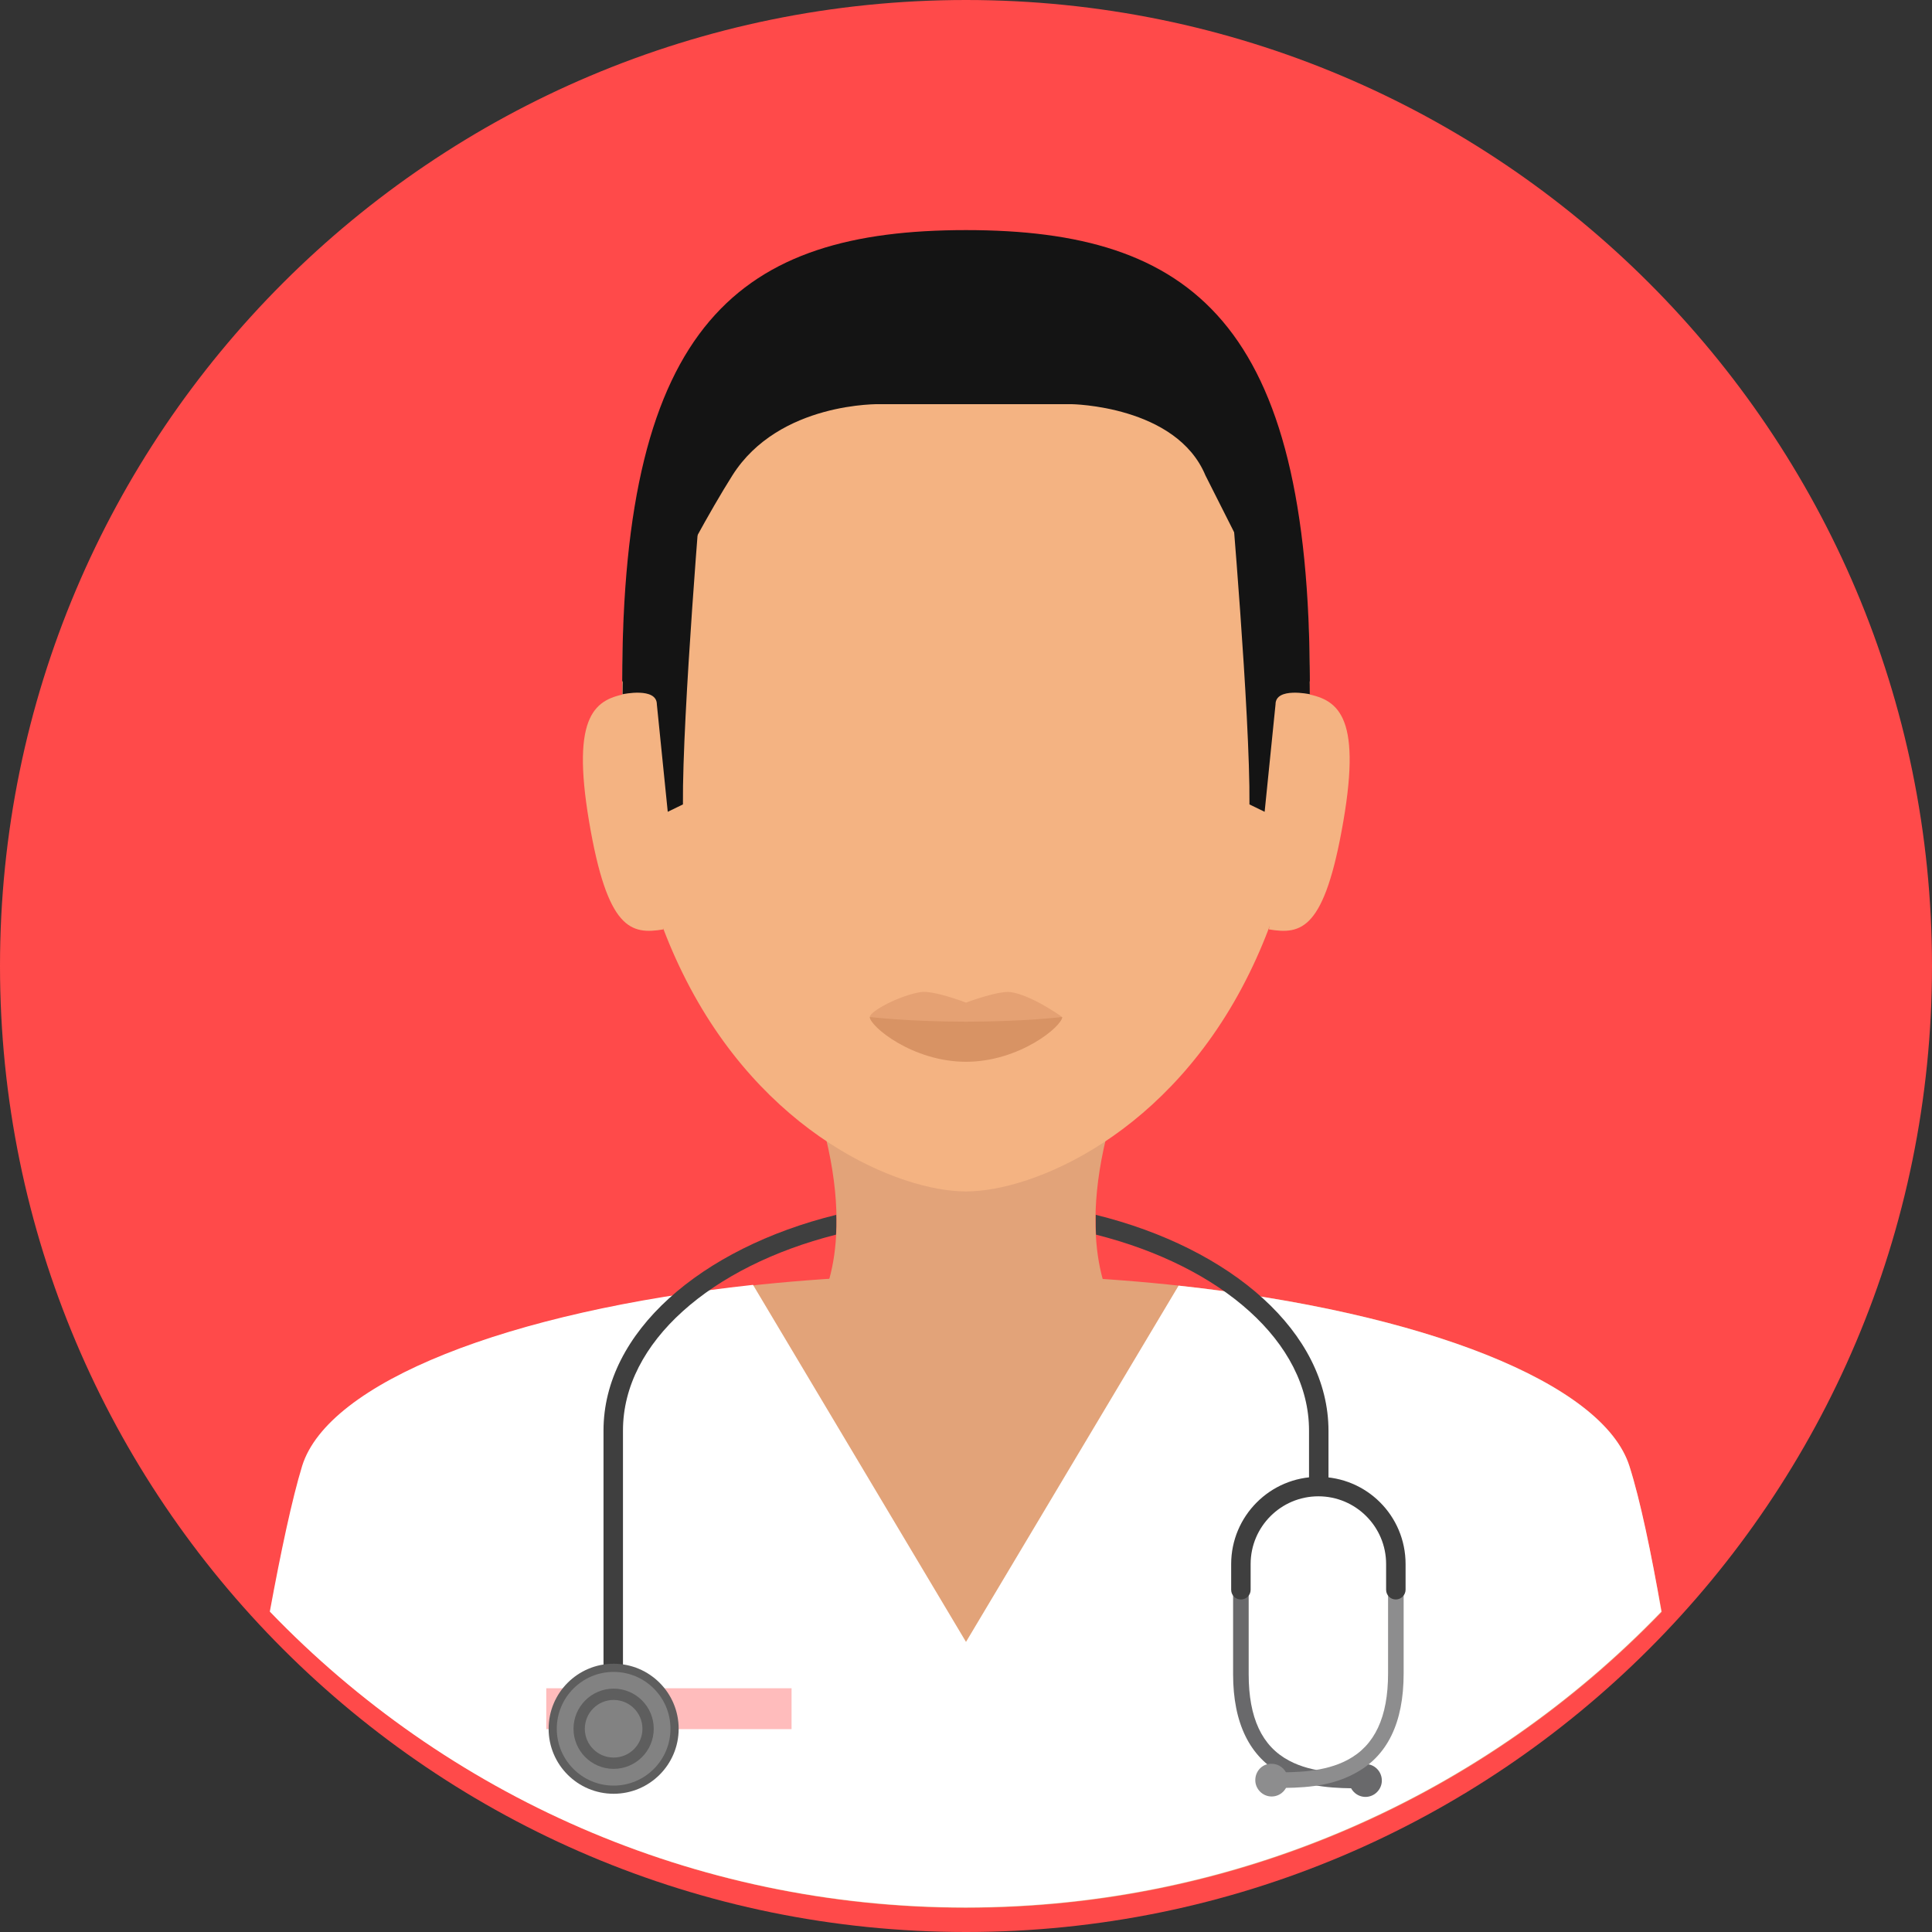 <svg width="80" height="80" viewBox="0 0 80 80" fill="none" xmlns="http://www.w3.org/2000/svg">
<rect x="0" y="0" width="80" height="80" fill="#333333" stroke="none"/>
<g clip-path="url(#clip0_8_265)">
<path d="M80 40C80 17.912 62.088 0 40 0C17.912 0 0 17.912 0 40C0 62.088 17.912 80 40 80C62.088 80 80 62.088 80 40Z" fill="#FF4A4A"/>
<path d="M40 79C51.318 79 61.54 74.292 68.811 66.747C68.36 64.312 67.908 62.087 67.473 60.717C66.102 56.316 54.381 52.769 39.936 52.769C25.49 52.769 13.898 56.316 12.527 60.717C12.108 62.087 11.64 64.296 11.189 66.747C18.46 74.292 28.682 79 40 79Z" fill="#E2A379"/>
<path d="M67.473 60.717C66.393 57.267 58.944 54.333 48.803 53.236L40 67.988L31.181 53.204C21.024 54.3 13.591 57.235 12.511 60.701C12.092 62.071 11.624 64.28 11.173 66.731C18.444 74.292 28.666 78.984 39.984 78.984C51.302 78.984 61.524 74.276 68.795 66.731C68.376 64.296 67.908 62.071 67.473 60.717Z" fill="white"/>
<path d="M32.777 69.907H22.62V71.6H32.777V69.907Z" fill="#FF4A4A" fill-opacity="0.37"/>
<path d="M34.631 50.302C29.004 51.689 24.99 55.171 24.99 59.234V72.987H25.796V59.234C25.796 55.574 29.456 52.431 34.615 51.125C34.647 50.867 34.647 50.593 34.631 50.302Z" fill="#3F3F3F"/>
<path d="M45.369 50.302C45.369 50.593 45.369 50.867 45.385 51.125C50.56 52.431 54.204 55.574 54.204 59.234V61.765H55.01V59.25C55.01 55.171 50.995 51.689 45.369 50.302Z" fill="#3F3F3F"/>
<path d="M25.409 74.276C26.896 74.276 28.102 73.071 28.102 71.584C28.102 70.097 26.896 68.892 25.409 68.892C23.922 68.892 22.717 70.097 22.717 71.584C22.717 73.071 23.922 74.276 25.409 74.276Z" fill="#5E5E5E"/>
<path d="M25.409 73.938C26.709 73.938 27.763 72.884 27.763 71.584C27.763 70.284 26.709 69.23 25.409 69.23C24.109 69.23 23.055 70.284 23.055 71.584C23.055 72.884 24.109 73.938 25.409 73.938Z" fill="#828282"/>
<path d="M25.409 73.245C26.326 73.245 27.07 72.501 27.07 71.584C27.07 70.667 26.326 69.923 25.409 69.923C24.492 69.923 23.748 70.667 23.748 71.584C23.748 72.501 24.492 73.245 25.409 73.245Z" fill="#5E5E5E"/>
<path d="M25.409 72.777C26.068 72.777 26.602 72.243 26.602 71.584C26.602 70.925 26.068 70.391 25.409 70.391C24.75 70.391 24.216 70.925 24.216 71.584C24.216 72.243 24.75 72.777 25.409 72.777Z" fill="#828282"/>
<path d="M56.332 74.051C55.397 74.051 54.156 74.035 53.092 73.47C51.753 72.761 51.06 71.358 51.06 69.327V65.844H51.705V69.327C51.705 71.133 52.253 72.31 53.382 72.906C54.349 73.422 55.542 73.422 56.429 73.422H56.526V74.067H56.429C56.397 74.051 56.364 74.051 56.332 74.051Z" fill="#69696B"/>
<path d="M57.219 73.728C57.219 74.099 56.913 74.406 56.542 74.406C56.171 74.406 55.865 74.099 55.865 73.728C55.865 73.358 56.171 73.051 56.542 73.051C56.897 73.035 57.219 73.341 57.219 73.728Z" fill="#69696B"/>
<path d="M52.85 74.035C52.817 74.035 52.785 74.035 52.753 74.035H52.656V73.39H52.753C53.623 73.39 54.833 73.39 55.8 72.874C56.929 72.277 57.477 71.1 57.477 69.295V65.812H58.122V69.295C58.122 71.342 57.444 72.729 56.09 73.438C55.026 74.019 53.785 74.035 52.85 74.035Z" fill="#8D8D8E"/>
<path d="M51.979 73.712C51.979 74.083 52.285 74.389 52.656 74.389C53.027 74.389 53.333 74.083 53.333 73.712C53.333 73.341 53.027 73.035 52.656 73.035C52.285 73.019 51.979 73.325 51.979 73.712Z" fill="#8D8D8E"/>
<path d="M57.799 66.231C57.574 66.231 57.396 66.054 57.396 65.828V64.764C57.396 63.216 56.139 61.959 54.591 61.959C53.043 61.959 51.786 63.216 51.786 64.764V65.828C51.786 66.054 51.608 66.231 51.383 66.231C51.157 66.231 50.98 66.054 50.98 65.828V64.764C50.98 62.781 52.592 61.153 54.591 61.153C56.59 61.153 58.202 62.765 58.202 64.764V65.828C58.202 66.038 58.025 66.231 57.799 66.231Z" fill="#3F3F3F"/>
<path d="M46.272 45.482H33.728C35.679 51.383 33.889 54.075 33.889 54.075H46.11C46.11 54.075 44.321 51.383 46.272 45.482Z" fill="#E2A379"/>
<path d="M54.236 28.247C54.236 13.35 47.868 9.931 40 9.931C32.148 9.931 25.764 13.35 25.764 28.247C25.764 33.293 26.763 37.243 28.263 40.29C31.552 46.997 37.243 49.335 40 49.335C42.757 49.335 48.448 46.997 51.737 40.29C53.237 37.243 54.236 33.293 54.236 28.247Z" fill="#F4B382"/>
<path d="M43.982 42.112C43.982 42.499 42.209 43.531 40 43.531C37.791 43.531 36.018 42.483 36.018 42.112C36.018 41.87 37.275 41.209 38.13 41.08C38.662 41 40 41.516 40 41.516C40 41.516 41.322 41.016 41.838 41.08C42.709 41.193 43.982 42.112 43.982 42.112Z" fill="#E5A173"/>
<path d="M43.982 42.112C43.982 42.499 42.209 43.966 40 43.966C37.791 43.966 36.018 42.499 36.018 42.112C36.018 42.112 37.63 42.306 40 42.306C42.37 42.306 43.982 42.112 43.982 42.112Z" fill="#D89364"/>
<path d="M27.473 38.484C26.119 38.71 25.151 38.501 24.393 34.019C23.636 29.537 24.667 28.94 26.022 28.714L27.473 38.484Z" fill="#F4B382"/>
<path d="M52.543 38.484C53.898 38.71 54.849 38.501 55.623 34.019C56.397 29.537 55.349 28.94 53.994 28.714L52.543 38.484Z" fill="#F4B382"/>
<path d="M54.236 28.247C54.236 13.35 49.351 9.528 40 9.528C30.649 9.528 25.764 13.35 25.764 28.247C25.764 28.247 28.392 22.749 30.326 19.686C32.261 16.622 36.453 16.735 36.453 16.735H44.353C44.353 16.735 48.706 16.784 49.915 19.686L54.236 28.247Z" fill="#141414"/>
<path d="M26.683 22.701C26.006 24.458 25.78 26.634 25.78 28.747C25.78 28.747 27.199 28.44 27.199 29.166L27.65 33.615L28.279 33.309C28.247 29.601 29.069 19.847 29.069 19.847L26.683 22.701Z" fill="#141414"/>
<path d="M53.333 22.701C54.01 24.458 54.236 26.634 54.236 28.747C54.236 28.747 52.817 28.44 52.817 29.166L52.366 33.615L51.737 33.309C51.769 29.601 50.947 20.137 50.947 20.137L53.333 22.701Z" fill="#141414"/>
</g>
<defs>
<clipPath id="clip0_8_265">
<rect width="80" height="80" fill="white"/>
</clipPath>
</defs>
</svg>
